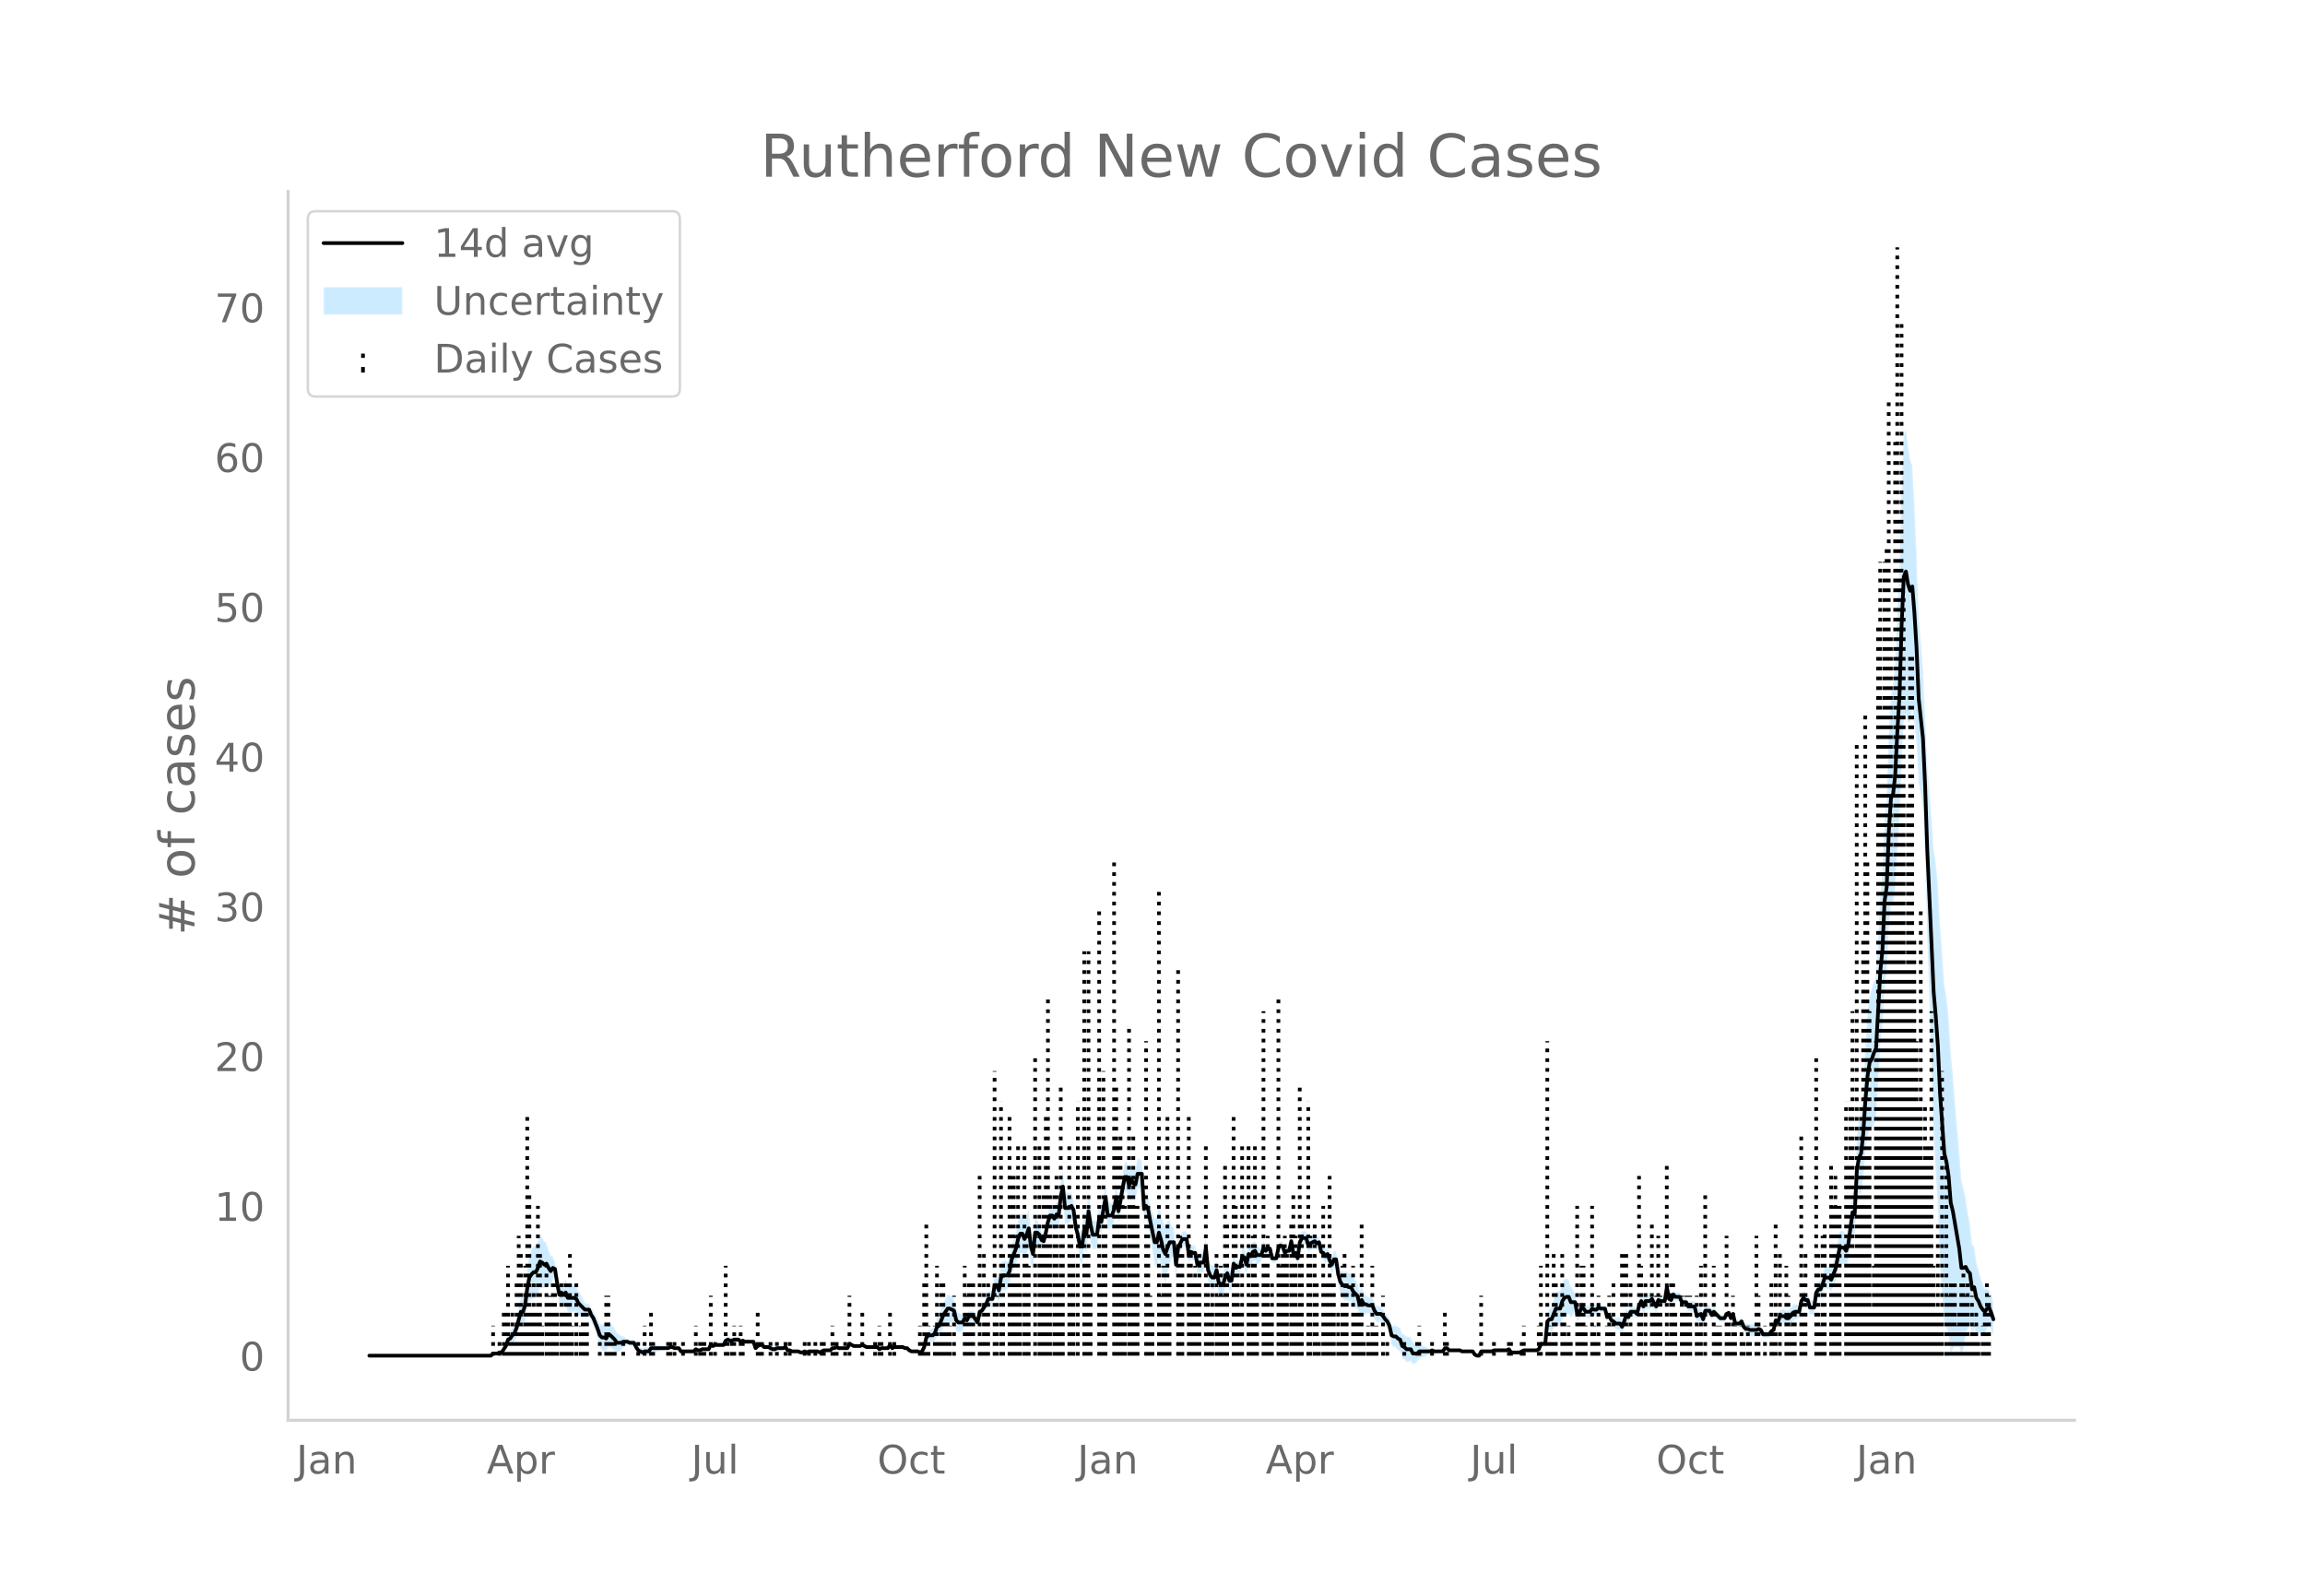 <svg height="864" viewBox="0 0 936 648" width="1248" xmlns="http://www.w3.org/2000/svg" xmlns:xlink="http://www.w3.org/1999/xlink"><defs><style>*{stroke-linecap:butt;stroke-linejoin:round}</style></defs><g id="figure_1"><path d="M0 648h936V0H0z" style="fill:#fff" id="patch_1"/><g id="axes_1"><path d="M117 576.72h725.4V77.76H117z" style="fill:none" id="patch_2"/><g id="PolyCollection_1"><defs><path d="M150.84-97.514H199.366l.866-.637.867.084.867.054.866-.334.867.065.866-1.05.867-.918.866-1.89.867.048.866-.81.867-.448.867-1.634.866-2.666.867-2.135.866.573.867-2.006.866-5.729.867-3.05.867-.497.866-.397.867.105.866-1.623.867-2.628.866.039.867.03.866-1.44.867.663.867.235.866-2.874.867-1.491.866 5.24.867 5.927.866-.17.867 1.517.867-.474.866 2.623.867.08.866-.08.867-.179.866.03.867 1.463.866.605.867.156.867-.256.866-.36.867.121.866 2.373.867 1.6.866 2.486.867 2.781.867 3.314.866 1.355.867.185.866.453.867-1.911.866.218.867.642.866.631.867.96.867-.645.866-.59.867-1.148.866-.597.867-.389.866.402.867.01.867-.01.866 1.904.867 1.385.866.502.867.553.866-.383.867.09.866.05.867-1.35.867-.103.866-.134.867-.174.866-.157.867-.205.866-.294.867-.036.867.009.866-.435.867-.09.866.348.867-.124.866-.241.867 1.544.867.125.866.085.867.06.866.044.867.027.866.015.867-.886.866.414.867-.075.867-.525.866-.04.867-.046.866-.053.867-1.439.866.534.867-.32.867.065.866.025.867-.013.866-.05.867-1.526.866-.284.867.445h.866l.867-.445.867-.077.866-.157.867.835.866-.514.867.37.866-.082.867-.103.867-.137.866-.205.867 3.11.866-.762.867-.39.866.029.867.925.866.01.867-.036.867.485.866.448.867.01.866-.5.867-.108.866-.164.867-.27.867-.44.866 1.36.867-.03.866.412.867.05.866.02.867-.006.866.492.867.055.867-.426.866.435.867-.48.866-.064.867-.087.866-.276.867-.035.867.406.866-.435.867-.386.866.036.867.03h.866l.867-.749.866.093.867-.34.867.466.866.016.867.003.866-.012.867-.026.866-1.619.867.459.867.424.866-.033.867-.06.866-.09.867-.417.866.413.867.435.867-.026.866-.03.867-.033.866-.039.867-.044.866.9.867-.446.866.014.867.005.867-.005.866-1.253.867 1.24.866-.464h3.467l.866.439h.867l.866.934.867.58.866.104.867.08.866.061.867.414.867-.411.866-1.738.867-3.226.866-.294.867.4.866.3.867-.552.867-2.06.866-.056.867-1.727.866-1.676.867-.916.866-1.04.867-.095.866.039.867-.053.867 3.568.866.55.867-.387.866-.48.867-2.25.866.663.867-1.964.867-.054.866-.002.867 1.27.866 1.176.867-4.503.866-.491.867-1.116.866-.865.867-1.626.867.309.866.137.867-4.711.866.497.867 2.33.866-4.613.867-.448.867.011.866-.49.867-1.773.866-4.462.867-1.8.866-1.766.867-3.143.866-1.605.867.06.867 2.236.866-1.771.867-3 .866 6.856.867 2.464.866-9.212.867-.89.867-.233.866 1.532.867-.015.866-3.672.867-3.881.866-1.895.867.533.866 1.527.867-1.376.867.697.866-7.08.867-3.444.866 8.694.867-.08.866-.246.867-1.488.867.69.866 6.654.867 3.659.866 6.087.867.951.866-6.808.867 2.415.867-9.521.866 5.222.867 2.864.866-.182.867-.303.866-7.291.867 1.12.866-5.154.867-3.625.867 7.437.866-.453.867-.677.866-2.538.867-4.545.866 5.648.867-4.137.867-4.94.866-3.827.867-.01.866 3.543.867-2.662.866 1.804.867.572.866-4.387.867-.306.867-.615.866 14.336.867-1.01.866 1.68.867 5.828.866 5.386.867 5.802.867.897.866-3.56.867 3.246.866 4.309.867 1.976.866-3.498.867-3.788.866-2.604.867-.631.867 8.742.866-8.208.867-2.534.866-2.014.867.055.866.051.867 6.381.867-1.33.866.49.867-.028.866 5.324.867-.64.866.124.867.027.866-6.308.867 9.587.867 2.638.866 1.025.867-.124.866-3.707.867 5.617.866.585.867.474.867-3.41.866-1.808.867 2.984.866-.131.867-6.99.866.36.867-.32.866.174.867-3.328.867.403.866 3.125.867-4.115.866.778.867-1.91.866-.391.867 1.673.867-.575.866-.933.867-2.834.866 1.099.867-1.07.866-.38.867 3.94.866.027.867-.371.867-4.219.866-.724.867.54.866 2.605.867-.9.866-.04.867-3.657.867 5.218.866-.422.867 2.291.866-6.304.867-1.494.866.09.867-.046.867 3.044.866-.846 1.733-.807v-.068l.867.8.866-.516.867 4.008.866.391.867 1.446.867-1.095.866 3.088.867 2.18.866-2.184.867-.134.866 6.846.867 3.906.867 1.898.866.732.867.084.866.218.867-.021.866 1.718.867.846.866.572.867 3.612.867-1.86.866 1.191.867-1.075.866.13.867-.088.866-.074.867 2.233.867 1.344.866-.105.867-.32.866.7.867 1.221.866.823.867 2.149.866 4.567.867.97.867.276.866 1.072.867.47.866 2.704.867.562.866 1 .867-.09.867-.325.866 1.432.867-.4.866-.566.867-1.512.866-.216.867-.265.866-.402.867-.419.867-.584.866-.607.867.281.866-.05.867-.064.866-.084.867-.055.867-1.206.866.029.867.867.866-.003.867-.006.866-.007.867-.01.866-.014.867.448h4.333l.866 1.414.867.547.867.124.866-1.755.867-.02.866-.022.867-.023.866-.026h.867l.866-.409.867.024.867.022.866.02.867.017.866-.054.867-.17.866-.73.867 1.357.867.043.866.036.867.03.866.027.867-.434.866-.435h5.2l.866-.434.867-1.753.866.217.867.128.867-7.138.866.244.867.71.866-1.41.867-1.416.866.456.867.213.867-2.755.866-1.186.867-.606.866-.476.867 1.493.866-1.054.867-1.755.866 4.469.867-.696.867-2.6.866.26.867 1.393.866.083.867.077.866-1.34.867.27.867-.304.866-1.314.867.251.866-.242.867-.349.866 3.708.867-.287.866 2.093.867.737.867 1.231.866.262.867.19.866 1.49.867-2.221.866-2.724.867.619.867-2.307.866-.146.867-.162.866.928.867-3.042.866-1.189.867 2.284.866-1.989.867.042.867-.094.866-1.259.867 1.353.866 1.13.867-2.867.866.333.867-.163.867-.242.866-5.356.867 4.721.866.435.867-2.207.866.888.867.009h.866l.867 2.208.867-.027.866-.172.867 1.94.866.157.867.133.866.114.867 3.965.867-.1.866-.24.867 2.346.866-3.652.867-.256.866-.36.867 1.657.867-1.51.866.606.867.815.866.83.867-.124.866-.233.867-1.743.866-.42.867 2.232.867-1.844.866 4.182.867.138.866.038.867-.831.866 2.29.867 1.082.867.172.866.628.867.128.866.075.867-.153.866-.806.867.293.866 1.274.867.063.867-.007.866-.078.867-1.731.866-.545.867-3.342.866 1.102.867-2.03.867.392.866.282.867.993.866.096.867-.765.866-1.297.867-.52.866-.237.867-.435.867-4.21.866-1.176.867 1.11.866.011.867 2.986.866-.08.867-.105.867-5.809.866-1.06.867.119.866-1.818.867-2.072.866.247.867.007.866 1.008.867-1.862.867-1.816.866-3.653.867-3.698.866.128.867-.357.866 1.23.867-2.532.867-5.935.866-5.214.867 1.636.866-14.73.867-2.67.866-.208.867-5.998.866-10.643.867-6.812.867-2.865.866.292.867-1.919.866-2.236.867-15.508.866-14.42.867-7.473.867-18.228.866-3.357.867-18.783.866-10.301.867-.182.866-6.158.867-15.173.866-11.761.867-24.938.867-16.276.866-2.052.867 3.48.866-.132.867-5.763.866 6.458.867 8.084.867 15.94.866 4.78.867 5.643.866 19.707.867 32.215.866 26.271.867 28.154.867 26.228.866 14.518.867 15.572.866 21.923.867 12.698.866 11.698.867 1.52.866 3.473.867 7.449.867-2.13.866-.835.867.185.866-.162.867 3.852.866-3.476.867-4.732.867-2.758.866-2.302.867 4.348.866-2.495.867 2.509.866-.712.867 1.14.866.074.867-.262.867-2.438.866-1.427.867 2.038.866 2.429V-119.2l-.866-2.784-.867-2.306-.866-.559-.867.17-.867-2-.866-2.533-.867-3.204-.866-3.318-.867-6.18-.866-.757-.867-8.685-.866-4.039-.867-6.234-.867-3.863-.866-3.475-.867-11.787-.866-9.719-.867-10.24-.866-11.261-.867-9.081-.867-14.272-.866-7.822-.867-5.43-.866-12.629-.867-11.629-.866-16.305-.867-8.754-.866-5.465-.867-12.868-.867-11.812-.866-10.219-.867-19.914-.866-18.521-.867-10.865-.866-10.859-.867-24.894-.867-20.586-.866-15.262-.867-2.288-.866-5.346-.867-6.945-.866 2.292-.867 22.82-.867 32.405-.866 16.91-.867 20.448-.866 9.48-.867 3.294-.866 16.632-.867 26.395-.866 7.938-.867 21.737-.867 9.904-.866 16.857-.867 15.769-.866 1.24-.867 3.293-.866 2.899-.867 8.43-.867 13.17-.866 16.29-.867 9.641-.866 3.268-.867 7.755-.866 20.892-.867-.102-.866 7.818-.867 7.097-.867 2.68-.866-1.375-.867-.357-.866.128-.867 4.99-.866 5.035-.867 2.528-.867 2.483-.866-.73-.867.007-.866.247-.867 3.14-.866 2.527-.867.12-.866 1.545-.867 6.354-.867-.105-.866-.08-.867-3.096-.866.011-.867-.627-.866 1.43-.867 4.48-.867-.436-.866-.238-.867.35-.866 1.31-.867.971-.866.097-.867-.745-.866.282-.867.392-.867 3.183-.866-.635-.867 4.477-.866.324-.867.875-.866-.078-.867-.007-.867.063-.866-2.201-.867-.576-.866.063-.867-.153-.866.074-.867.129-.866-.242-.867.173-.867-.655-.866-2.055-.867.906-.866.039-.867.138-.866-3.637-.867 1.63-.867-2.112-.866.45-.867 1.732-.866-.234-.867-.123-.866-.908-.867-.923-.866-1.13-.867 1.095-.867-1.817-.866-.362-.867-.255-.866 3.298-.867-1.997-.866.628-.867.77-.867-3.855-.866.114-.867.133-.866.157-.867-1.536-.866-.171-.867-.028-.867-2.135h-.866l-.867.009-.866-.85-.867 2.137-.866-.434-.867-4.836-.866 5.938-.867-.242-.867-.162-.866-.536-.867 2.346-.866-1.477-.867-2.122-.866.478-.867-.094-.867.042-.866 2.356-.867-2.06-.866 2.286-.867 3.908-.866-.809-.867-.162-.866-.147-.867 2.038-.867-1.12-.866 2.49-.867 2.123-.866-1.117-.867.19-.866.263-.867-.507-.867-.132-.866-1.382-.867.582-.866-3.243-.867-.349-.866-.242-.867-.618-.866.424-.867-.304-.867-.6-.866 1.268-.867.077-.866.083-.867-1.213-.866-.61-.867 1.744-.867.174-.866-5.089-.867-1.754-.866-1.055-.867-2.85-.866-.476-.867.262-.866 1.421-.867 3.326-.867.213-.866.456-.867 2.928-.866 2.934-.867.71-.866 1.983-.867 11.106-.867.128-.866.218-.867 2.59-.866.435h-5.2l-.866.434-.867.434-.866.027-.867.03-.866.037-.867.042-.867-1.25-.866.14-.867-.17-.866-.054-.867.018-.866.02-.867.021-.867.024-.866.46h-.867l-.866-.026-.867-.024-.866-.021-.867-.02-.866 1.72-.867.124-.867-.322-.866-1.192h-4.333l-.867-.421-.866-.013-.867-.01-.866-.008-.867-.006-.866-.003-.867-.87-.866.028-.867 1.401-.867-.055-.866-.084-.867-.064-.866-.05-.867-.587-.866.261-.867-.584-.867-.42-.866-.401-.867-.265-.866-.216-.867.226-.866-.566-.867-.4-.866-2.043-.867-.326-.867-.09-.866-.738-.867-.306-.866-2.509-.867-.4-.866-.664-.867.275-.867.101-.866-3.252-.867-1.326-.866-.915-.867-1.384-.866-1.039-.867-.32-.866-.104-.867-1.263-.867-2.111-.866-.074-.867-.088-.866-.739-.867-1.075-.866-2.284-.867 1.615-.867-3.338-.866-1.166-.867-.892-.866-1.757-.867-.02-.866-.652-.867.085-.866-.137-.867-.71-.867-2.175-.866-5.317-.867-.134-.866 2.16-.867-1.296-.866-2.124-.867.642-.867-1.16-.866-.478-.867-3.811-.866.352-.867-.938v-.067l-1.733.931-.866.892-.867-3.038-.867-.047-.866.09-.867 1.982-.866 6.728-.867-2.053-.866.446-.867-5.207-.867 4.162-.866-.04-.867.838-.866-2.608-.867-.329-.866 1.014-.867 4.47-.867-.372-.866.028-.867-3.881-.866-.379-.867.667-.866-1.507-.867 3.248-.866-.933-.867-.575-.867-1.803-.866.477-.867 1.566-.866-.96-.867 4.574-.866-2.957-.867.403-.867 4.491-.866.174-.867.55-.866-3.116-.867 6.911-.866-.13-.867-3.098-.866 1.667-.867 2.671-.867-.394-.866-.284-.867-4.81-.866 2.376-.867-.125-.866-.712-.867-1.706-.867-8.658-.866 5.855-.867.028-.866.123-.867 1.098-.866-4.233-.867-.028-.866-.378-.867 1.275-.867-6.651-.866.051-.867.055-.866 1.461-.867.942-.866 5.693-.867-9.503-.867-.632-.866-2.604-.867.557-.866 1.714-.867-1.498-.866-3.511-.867-2.836-.866 4.26-.867.896-.867-2.885-.866-2.434-.867-3.729-.866-1.795-.867 1.597-.866-14.336-.867-.615-.867-.306-.866 4.302-.867-.297-.866-1.671-.867 2.551-.866-3.408-.867-.01-.866 4.861-.867 5.486-.867 4.551-.866-5.647-.867 5.012-.866 2.675-.867-.676-.866-.453-.867-7.334-.867 5.933-.866 5.27-.867-2.354-.866 6.61-.867-.303-.866-.182-.867-4.955-.866-6.073-.867 9.593-.867-1.929-.866 7.093-.867.952-.866-3.47-.867-2.424-.866-7.247-.867-2.785-.867.25-.866-.247-.867-.08-.866-8.682-.867 4.376-.866 8.559-.867-.173-.867 2.1-.866-1.08-.867.533-.866 3.319-.867 4.807-.866 3.278-.867-.883-.866-2.812-.867-1.97-.867-.891-.866 8.163-.867-3.617-.866-7.914-.867 2.213-.866 1.705-.867-2.108-.867.06-.866 2.739-.867 4.676-.866 2.578-.867 2.544-.866 5.095-.867 1.702-.866-.49-.867.01-.867 1.29-.866 5.814-.867-2.015-.866.497-.867 6.584-.866.137-.867.31-.867 2.717-.866 1.742-.867 1.49-.866.378-.867 4.185-.866-1.431-.867-1.336-.866-.002-.867-.054-.867 1.51-.866-1.074-.867 1.227-.866-.48-.867-.388-.866-1.187-.867-4.252-.867-.921-.866-.83-.867-.095-.866 1.566-.867 1.69-.866 2.668-.867 2.618-.866.812-.867 3.153-.867 1.186-.866.3-.867.4-.866 1.443-.867 4.593-.866 1.738-.867.458-.867-.456-.866.062-.867.08-.866.104-.867-.29-.866-.803h-.867l-.866-.43h-3.467l-.866.406-.867-1.367-.866 1.353-.867-.005-.867.005-.866.014-.867.424-.866-.839-.867-.044-.866-.038-.867-.033-.866-.03-.867-.026-.867-.435-.866-.455-.867.453-.866-.092-.867-.059-.866-.033-.867-.445-.867-.41-.866 1.857-.867-.027-.866-.011-.867.002-.866.016-.867-.402-.867.528-.866.093-.867.99h-.866l-.867.029-.866.037-.867.482-.866.434-.867-.463-.867-.035-.866-.276-.867-.088-.866-.063-.867.389-.866-.434-.867.442-.867.056-.866-.377-.867-.007-.866.02-.867.05-.866-.456-.867-.03-.866-1.246-.867.43-.867-.271-.866-.165-.867-.107-.866.368-.867.01-.866-.42-.867-.384-.867-.036-.866.01-.867-.813-.866.028-.867.48-.866.975-.867-2.103-.866-.205-.867-.136-.867-.104-.866-.08-.867-.5-.866.354-.867-.902-.866-.157-.867-.077-.867.424h-.866l-.867-.424-.866.585-.867 1.95-.866-.051-.867-.013-.866.025-.867.065-.867.55-.866-.336-.867 2.036-.866-.053-.867-.046-.866-.04-.867.344-.867-.075-.866-.454-.867.851-.866.015-.867.027-.866.043-.867.061-.866.085-.867.125-.867-1.063-.866-.24-.867-.125-.866-.52-.867-.09-.866.434-.867.009-.867-.036-.866-.294-.867-.205-.866-.158-.867-.173-.866-.134-.867-.104-.867 1.256-.866.05-.867.09-.866.486-.867-.315-.866-.367-.867-1.221-.866-1.572-.867-.01-.867.01-.866-.467-.867-.388-.866-.597-.867-.28-.866-.59-.867-.645-.867-1.647-.866-1.106-.867-1.095-.866-.65-.867 1.564-.866-.417-.867.186-.866-.383-.867-1.9-.867-1.562-.866-1.859-.867-1.005-.866-1.972-.867.122-.866-.361-.867-1.994-.867-1.58-.866-1.134-.867-2.013-.866-.838-.867-.178-.866-.08-.867.079-.866-1.721-.867 1.264-.867-.221-.866 1.568-.867-3.63-.866-6.054-.867-2.361-.866-.267-.867-2.372-.867-2.811-.866-.572-.867-1.707-.866-.83-.867 2.585-.866 1.851-.867.105-.866 1.342-.867 2.108-.867 5.639-.866 8.172-.867 3.207-.866.572-.867 3.948-.866 4.284-.867 2.71-.867 1.29-.866 1.796-.867.917-.866 3.323-.867 1.688-.866 1.557-.867.065-.866.534-.867.055-.867.083-.866 1.101H150.839z" id="me3b3f1db59" style="stroke:#fff;stroke-opacity:.2"/></defs><g clip-path="url(#pcb7d310e6c)"><use style="fill:#089fff;fill-opacity:.2;stroke:#fff;stroke-opacity:.2" xlink:href="#me3b3f1db59" y="648"/></g></g><g id="LineCollection_1"><path clip-path="url(#pcb7d310e6c)" d="M200.233 550.486v-12.163M202.833 550.486v-6.082M204.566 550.486v-18.245M205.433 550.486v-18.245M206.3 550.486v-36.49M207.166 550.486v-6.082M208.032 550.486v-18.245M208.899 550.486v-12.163M209.766 550.486v-30.408M210.632 550.486v-48.654M211.499 550.486v-42.572M212.365 550.486v-12.163M213.232 550.486v-36.49M214.098 550.486V453.18M214.965 550.486v-66.899M215.832 550.486v-18.245M216.698 550.486v-30.408M217.565 550.486v-18.245M218.431 550.486V489.67M219.298 550.486v-42.572M220.164 550.486v-12.163M221.897 550.486v-36.49M222.764 550.486V526.16M223.63 550.486V526.16M224.497 550.486v-30.408M225.364 550.486v-30.408M226.23 550.486v-18.245M227.963 550.486v-30.408M228.83 550.486v-18.245M229.697 550.486v-30.408M230.563 550.486v-30.408M231.43 550.486v-42.572M232.296 550.486v-12.163M234.03 550.486v-30.408M235.762 550.486v-12.163M236.629 550.486v-18.245M237.496 550.486v-18.245M238.362 550.486v-18.245M243.562 550.486v-6.082M246.161 550.486V526.16M247.028 550.486V526.16M247.894 550.486v-6.082M248.76 550.486v-6.082M249.627 550.486v-6.082M253.094 550.486v-6.082M259.16 550.486v-6.082M261.76 550.486v-12.163M264.36 550.486v-18.245M265.226 550.486v-6.082M271.292 550.486v-6.082M272.158 550.486v-6.082M273.891 550.486v-6.082M277.358 550.486v-6.082M282.557 550.486v-12.163M284.29 550.486v-6.082M285.157 550.486v-6.082M286.023 550.486v-6.082M288.623 550.486V526.16M290.356 550.486v-6.082M294.689 550.486v-36.49M295.555 550.486v-6.082M297.288 550.486v-6.082M298.155 550.486v-12.163M300.755 550.486v-12.163M301.621 550.486v-6.082M307.687 550.486v-18.245M308.554 550.486v-6.082M309.42 550.486v-6.082M312.887 550.486v-6.082M315.486 550.486v-6.082M318.953 550.486v-6.082M320.686 550.486v-6.082M326.752 550.486v-6.082M328.485 550.486v-6.082M331.084 550.486v-6.082M333.684 550.486v-6.082M334.55 550.486v-6.082M338.017 550.486v-12.163M338.883 550.486v-6.082M339.75 550.486v-6.082M343.216 550.486v-6.082M344.95 550.486V526.16M350.149 550.486v-18.245M355.348 550.486v-6.082M357.081 550.486v-12.163M357.948 550.486v-6.082M361.414 550.486v-18.245M363.147 550.486v-6.082M373.546 550.486v-12.163M374.413 550.486v-6.082M375.28 550.486v-30.408M376.146 550.486v-54.735M377.012 550.486v-12.163M379.612 550.486v-12.163M380.479 550.486v-36.49M381.345 550.486v-6.082M382.212 550.486v-30.408M383.078 550.486v-30.408M383.945 550.486v-18.245M384.811 550.486v-18.245M385.678 550.486v-12.163M387.411 550.486V526.16M391.744 550.486v-36.49M392.61 550.486V526.16M393.477 550.486v-30.408M394.344 550.486v-30.408M395.21 550.486v-30.408M397.81 550.486v-72.98M398.676 550.486v-6.082M399.543 550.486v-42.572M400.41 550.486v-18.245M401.276 550.486v-30.408M403.876 550.486V434.934M404.742 550.486V526.16M406.475 550.486V447.097M407.342 550.486v-42.572M409.942 550.486V453.18M410.808 550.486v-72.98M411.675 550.486v-72.98M412.541 550.486v-48.654M413.408 550.486v-85.144M414.274 550.486v-30.408M416.008 550.486v-85.144M416.874 550.486v-48.654M417.74 550.486v-36.49M420.34 550.486V428.852M422.074 550.486v-85.144M422.94 550.486v-42.572M423.807 550.486v-66.899M424.673 550.486V453.18M425.54 550.486v-145.96M426.406 550.486v-66.899M428.14 550.486v-66.899M429.006 550.486v-72.98M429.873 550.486v-30.408M430.74 550.486v-109.47M431.606 550.486v-54.735M434.205 550.486v-85.144M435.072 550.486v-54.735M435.939 550.486v-42.572M437.672 550.486V447.097M440.271 550.486V386.28M441.138 550.486v-42.572M442.005 550.486V386.28M442.871 550.486v-30.408M446.337 550.486V368.035M447.204 550.486v-30.408M448.07 550.486V434.934M448.937 550.486v-66.899M452.403 550.486V349.79M453.27 550.486v-109.47M454.136 550.486v-85.144M455.003 550.486v-91.225M455.87 550.486v-72.98M456.736 550.486V489.67M458.47 550.486V416.69M459.336 550.486v-66.899M460.202 550.486v-91.225M461.069 550.486V489.67M461.935 550.486V489.67M465.402 550.486V422.77M466.268 550.486V489.67M467.135 550.486V526.16M468.001 550.486v-18.245M470.601 550.486V361.953M471.468 550.486V526.16M472.334 550.486v-36.49M473.2 550.486v-36.49M474.067 550.486V453.18M474.934 550.486v-30.408M478.4 550.486V392.362M479.267 550.486v-48.654M480.133 550.486v-42.572M482.733 550.486V453.18M483.6 550.486v-42.572M484.466 550.486v-30.408M485.333 550.486v-36.49M486.2 550.486v-30.408M487.066 550.486v-42.572M489.665 550.486v-85.144M490.532 550.486v-30.408M491.399 550.486v-18.245M492.265 550.486v-30.408M493.998 550.486v-42.572M494.865 550.486V526.16M495.731 550.486v-36.49M496.598 550.486V526.16M497.465 550.486v-79.062M498.331 550.486v-54.735M500.93 550.486V453.18M501.797 550.486V489.67M502.664 550.486v-36.49M503.53 550.486v-18.245M504.397 550.486v-85.144M506.997 550.486v-85.144M507.863 550.486V526.16M508.73 550.486v-48.654M509.596 550.486v-85.144M510.463 550.486v-30.408M513.063 550.486v-139.88M513.93 550.486v-42.572M514.796 550.486v-48.654M515.662 550.486v-18.245M516.529 550.486v-30.408M519.129 550.486v-145.96M519.995 550.486v-36.49M520.862 550.486v-42.572M521.728 550.486v-48.654M522.595 550.486v-42.572M524.328 550.486v-54.735M525.195 550.486v-66.899M526.061 550.486v-48.654M526.928 550.486v-18.245M527.794 550.486v-109.47M528.66 550.486v-54.735M531.26 550.486V447.097M532.127 550.486v-48.654M533.86 550.486v-54.735M533.86 550.486v-48.654M534.727 550.486v-30.408M535.593 550.486v-6.082M537.326 550.486V489.67M538.193 550.486v-30.408M539.06 550.486v-30.408M539.926 550.486v-72.98M540.793 550.486v-30.408M541.66 550.486v-30.408M543.392 550.486v-18.245M544.259 550.486v-6.082M545.126 550.486v-36.49M545.992 550.486v-42.572M546.859 550.486v-30.408M549.458 550.486v-36.49M550.325 550.486v-18.245M551.191 550.486v-18.245M552.058 550.486V526.16M552.925 550.486v-54.735M553.791 550.486v-6.082M555.524 550.486v-12.163M556.39 550.486v-6.082M557.257 550.486v-36.49M558.124 550.486v-12.163M558.99 550.486v-12.163M561.59 550.486V526.16M563.323 550.486v-6.082M570.256 550.486v-6.082M575.455 550.486v-6.082M576.322 550.486v-12.163M581.521 550.486v-6.082M586.72 550.486v-18.245M587.587 550.486v-6.082M601.452 550.486V526.16M606.651 550.486v-6.082M612.717 550.486v-6.082M613.584 550.486v-6.082M617.917 550.486v-6.082M618.783 550.486v-12.163M624.85 550.486v-12.163M625.716 550.486v-36.49M628.316 550.486V422.77M629.182 550.486v-12.163M630.049 550.486v-6.082M630.915 550.486v-42.572M631.782 550.486v-30.408M634.382 550.486v-42.572M635.248 550.486v-18.245M636.115 550.486v-6.082M636.981 550.486v-12.163M637.848 550.486v-6.082M640.447 550.486V489.67M641.314 550.486v-18.245M642.18 550.486v-36.49M643.047 550.486v-36.49M643.914 550.486v-12.163M646.513 550.486V489.67M647.38 550.486v-12.163M648.247 550.486v-6.082M649.113 550.486V526.16M652.58 550.486v-12.163M653.446 550.486V526.16M654.312 550.486v-12.163M655.179 550.486v-30.408M658.645 550.486v-42.572M659.512 550.486v-42.572M660.378 550.486v-42.572M661.245 550.486v-12.163M662.112 550.486v-30.408M665.578 550.486v-72.98M666.444 550.486v-36.49M668.177 550.486v-30.408M670.777 550.486v-54.735M671.644 550.486v-18.245M672.51 550.486V526.16M673.377 550.486v-48.654M674.243 550.486V526.16M676.843 550.486v-79.062M677.71 550.486v-6.082M678.576 550.486v-30.408M679.443 550.486v-30.408M680.31 550.486v-18.245M682.91 550.486V526.16M683.776 550.486v-18.245M684.642 550.486V526.16M685.509 550.486V526.16M686.375 550.486V526.16M688.975 550.486V526.16M689.842 550.486v-12.163M690.708 550.486v-36.49M692.441 550.486v-66.899M695.908 550.486v-36.49M696.774 550.486v-12.163M697.64 550.486v-12.163M698.507 550.486v-12.163M701.107 550.486v-48.654M701.973 550.486v-18.245M702.84 550.486v-6.082M703.707 550.486V526.16M704.573 550.486v-12.163M707.173 550.486v-12.163M708.04 550.486v-6.082M709.773 550.486v-12.163M710.64 550.486v-6.082M713.239 550.486v-48.654M714.105 550.486V526.16M716.705 550.486v-12.163M719.305 550.486v-30.408M720.171 550.486v-12.163M721.038 550.486v-54.735M722.771 550.486v-42.572M725.37 550.486v-36.49M726.237 550.486V526.16M727.104 550.486v-12.163M727.97 550.486v-18.245M728.837 550.486v-18.245M731.437 550.486v-91.225M732.303 550.486v-30.408M733.17 550.486v-42.572M737.503 550.486V428.852M738.37 550.486v-42.572M739.236 550.486v-12.163M740.102 550.486v-48.654M740.969 550.486v-54.735M743.568 550.486v-79.062M744.435 550.486V489.67M745.302 550.486v-72.98M746.168 550.486V489.67M747.035 550.486V489.67M749.634 550.486V447.097M750.501 550.486v-79.062M751.368 550.486V447.097M752.234 550.486v-139.88M753.1 550.486v-42.572M753.967 550.486v-249.35M754.834 550.486v-72.98M755.7 550.486V447.097M756.567 550.486V380.198M757.433 550.486V288.973M758.3 550.486V349.79M759.167 550.486v-139.88M760.033 550.486v-18.245M760.9 550.486v-36.49M761.766 550.486V422.77M762.633 550.486V252.483M763.5 550.486v-322.33M764.366 550.486V288.973M765.233 550.486v-322.33M766.1 550.486V222.074M766.966 550.486V161.257M767.832 550.486V258.564M768.699 550.486V355.872M769.565 550.486V179.502M770.432 550.486V100.44M771.298 550.486V209.911M772.165 550.486V130.85M773.032 550.486V240.32M773.898 550.486V392.362M774.765 550.486V325.463M775.631 550.486v-285.84M776.498 550.486v-285.84M777.364 550.486V380.198M778.231 550.486V422.77M779.098 550.486V447.097M779.964 550.486V368.035M780.83 550.486v-79.062M781.697 550.486V447.097M782.564 550.486v-85.144M783.43 550.486v-85.144M784.297 550.486v-139.88M785.164 550.486v-36.49M786.03 550.486v-18.245M786.897 550.486v-54.735M787.763 550.486v-18.245M788.63 550.486V434.934M790.363 550.486v-79.062M791.23 550.486V526.16M792.096 550.486v-30.408M792.963 550.486v-30.408M793.83 550.486v-30.408M794.696 550.486v-12.163M795.562 550.486v-18.245M796.429 550.486v-30.408M797.295 550.486v-36.49M798.162 550.486V526.16M799.029 550.486v-30.408M799.895 550.486v-6.082M800.762 550.486V526.16M801.628 550.486v-12.163M802.495 550.486v-18.245M803.361 550.486v-6.082M805.094 550.486v-12.163M805.961 550.486v-18.245M806.828 550.486v-30.408M807.694 550.486V526.16M809.427 550.486" style="fill:none;stroke:#000;stroke-dasharray:1.5,2.475;stroke-dashoffset:0;stroke-width:1.5"/></g><path clip-path="url(#pcb7d310e6c)" d="M149.973 550.486h49.394l.866-.869h1.734l.866-.434h.867l1.733-2.607.866-2.606.867-.434.866-1.304.867-.868.867-2.173 1.733-6.516h.866l.867-2.606.866-6.95.867-4.345.867-1.303.866-.869h.867l.866-1.737.867-2.607.866.435.867.868.866-.434.867 1.738.867 1.303.866-1.303.867.434.866 5.647.867 4.779.866-.869.867.869.867-.869.866 2.172h2.6l.866.434.867 1.738 2.6 2.607h1.733l.866 2.172.867 1.303 1.733 4.344.867 2.606.866.87h.867l.866.434.867-1.738.866.434 1.733 1.738.867 1.303h1.733l.867-.434h1.733l.866.434h1.734l.866 1.738.867 1.303 1.733.869.866-.435h1.733l.867-1.303h6.933l.866-.434h.867l.866.434h1.733l.867 1.303h5.2l.866-.868.866.434h.867l.867-.434h2.6l.866-1.738.866.434.867-.434h3.466l.867-1.738.866-.434.867.434h.866l.867-.434h1.733l.867.869.866-.435.867.435h3.466l.867 2.606.866-.869.867-.434h.866l.867.869h1.733l1.733.869h.867l.866-.435h2.6l.867-.434.866 1.303h.867l.866.434h2.6l.866.435h.867l.867-.435.866.435.867-.435h3.466l.867.435 1.733-.869h2.6l.866-.869h.866l.867-.434.867.434h3.466l.866-1.737 1.734.868h2.6l.866-.434 1.733.869h4.333l.866.869.867-.435h2.6l.866-1.303.867 1.303.866-.434h3.467l.866.434h.867l.866.87.867.433h2.6l.866.435.867-.435.866-1.737.867-3.91.866-.869h1.733l.867-.868.867-2.607.866-.434 1.733-4.344 1.733-2.607h.867l1.733.869.867 3.91.866.868h1.733l.867-1.737.866.869.867-1.738h1.733l1.733 2.606.867-4.344.866-.434 1.733-2.606.867-2.173h1.733l.867-5.647h.866l.867 2.172.866-5.213.867-.868h1.733l.867-1.738.866-4.779 1.733-4.344.867-3.91.866-2.171h.867l.867 2.172.866-1.738.867-2.606.866 7.385.867 3.04.866-8.688h.867l.867.87.866 2.171.867.434.866-3.475.867-4.344.866-2.606h.867l.866 1.303.867-1.738.867.435.866-7.82.867-3.91.866 8.689h1.733l.867-.869.867 1.738.866 6.95.867 3.041.866 4.779h.867l.866-6.951.867 2.172.867-9.557.866 5.647.867 3.91h1.733l.866-6.95.867 1.737 1.733-9.991.867 7.385h1.733l.866-2.607.867-4.778.866 5.647.867-4.344.867-5.213.866-4.344h.867l.866 3.475.867-2.606.866 1.737.867.435.866-4.344h1.734l.866 14.335.867-1.303.866 1.738.867 4.778 1.733 8.254h.867l.866-3.91.867 3.041.866 3.91.867 1.737.866-2.606.867-2.172h1.733l.867 9.122.866-6.95 1.733-3.475h1.733l.867 6.516.867-1.303.866.434h.867l.866 4.778.867-.868h1.733l.866-6.082.867 9.122.867 2.173.866.868h.867l.866-3.04.867 5.212 1.733.87.867-3.042.866-1.737.867 3.04h.866l.867-6.95.866 1.738.867-.435h.866l.867-3.91h.867l.866 3.041.867-4.344.866.87.867-1.738.866-.435.867 1.738h1.733l.867-3.041.866 1.303.867-.869h.866l.867 3.91h1.733l.867-4.344.866-.869.867.435.866 2.606.867-.869h.866l.867-3.91.867 5.213.866-.434.867 2.172.866-6.516.867-1.738h1.733l.867 3.041.866-.869 1.733-.869h0l.867.87.866-.435.867 3.91.866.434.867 1.303.867-.869.866 2.607.867 1.737.866-2.172h.867l.866 6.082.867 3.041.867 1.303.866.435h.867l.866.434h.867l.866 1.738 1.733 1.737.867 3.476.867-1.738.866 1.738h.867l.866.434h1.733l.867 2.172.867 1.303h1.733l.866.869.867 1.303.866.87.867 1.737.866 3.91.867.434h.867l.866.869.867.434.866 2.606.867.435.866.869h1.734l.866 1.737h1.733l.867-.869h4.333l.866-.434.867.434h3.466l.867-1.303h.866l.867.87h4.332l.867.433h4.333l.866 1.304.867.434h.867l.866-1.738h4.333l.866-.434h5.2l.866-.434.867 1.303h3.466l1.733-.869h5.2l.866-.434.867-2.172h1.733l.867-9.123.866-.869h.867l1.733-4.344h1.733l.867-3.04.866-1.304.867-.434h.866l.867 2.172h1.733l.866 4.778.867-.434.867-2.172.866.434.867 1.303h1.733l.866-1.303.867.435h.867l.866-.87.867.435h1.733l.866 3.475.867-.434.866 1.738.867.434.867.869h1.733l.866 1.303.867-2.172.866-2.606.867.868.867-2.172h1.733l.866.87.867-3.476.866-1.738.867 2.172.866-2.172h1.734l.866-.869.867 1.738.866 1.303.867-2.606.866.434h1.734l.866-5.647.867 4.778.866.435.867-2.172.866.869h1.733l.867 2.172h1.733l.867 1.737h2.6l.866 3.91 1.733-.869.867 2.172.866-3.475h1.733l.867 1.738.867-1.304 2.6 2.607h1.732l.867-1.738.866-.434.867 2.172.867-1.738.866 3.91h1.733l.867-.869.866 2.172.867.869h.867l.866.434h2.6l.866-.434.867.434.866 1.738h2.6l.867-1.303.866-.435.867-3.91.866.87.867-2.607h1.733l.867.869h.866l.867-.869.866-1.303.867-.435h1.733l.867-4.344.866-1.303.867.869h.866l.867 3.04h1.733l.867-6.08.866-1.304h.867l.866-2.172.867-2.607h1.733l.866.87 1.734-4.345 1.733-8.688h1.733l.866 1.303.867-2.606 1.733-13.033.867.87.866-17.811.867-5.213.866-1.738.867-7.82.866-13.466.867-9.991.867-5.648.866-1.303.867-2.606.866-1.738 1.733-31.277.867-8.688.867-19.983.866-5.647.867-22.59.866-13.466.867-1.738.866-7.82.867-17.81.866-14.335.867-28.671.867-19.549.866-2.172.867 5.213.866 2.607.867-1.738.866 10.86.867 14.336.867 20.417 1.733 16.073.866 19.114.867 26.064 1.733 38.228.867 19.549.866 9.99.867 12.164.866 19.114 1.733 24.327.867 3.475.866 5.648.867 10.86.867 3.475 2.6 15.204.866 7.82h.866l.867-.435.867 1.738.866.869.867 6.516.866-.869.867 4.344.866 1.303.867 2.172.866 1.304.867.868.867-1.303.866-.434.867 2.172.866 2.606h0" style="fill:none;stroke:#000;stroke-linecap:round;stroke-width:1.5" id="line2d_1"/><path d="M117 576.72V77.76" style="fill:none;stroke:#d3d3d3;stroke-linecap:square;stroke-linejoin:miter;stroke-width:1.25" id="patch_3"/><path d="M117 576.72h725.4" style="fill:none;stroke:#d3d3d3;stroke-linecap:square;stroke-linejoin:miter;stroke-width:1.25" id="patch_4"/><g id="matplotlib.axis_1"><g id="xtick_1"><g style="fill:#696969" transform="matrix(.16 0 0 -.16 120.309 598.378)" id="text_1"><defs><path d="M9.813 72.906h9.859V5.078q0-13.187-5-19.14-5-5.954-16.094-5.954h-3.75v8.297h3.078q6.531 0 9.219 3.672Q9.813-4.39 9.813 5.078z" id="DejaVuSans-74"/><path d="M34.281 27.484q-10.89 0-15.093-2.484-4.204-2.484-4.204-8.5 0-4.781 3.157-7.594 3.156-2.797 8.562-2.797 7.485 0 12 5.297 4.516 5.297 4.516 14.078v2zm17.922 3.72V0H43.22v8.297Q40.14 3.328 35.547.953q-4.594-2.375-11.234-2.375-8.391 0-13.36 4.719Q6 8.016 6 15.922q0 9.219 6.172 13.906 6.187 4.688 18.437 4.688h12.61v.89q0 6.203-4.078 9.594-4.078 3.39-11.453 3.39-4.688 0-9.141-1.124-4.438-1.125-8.531-3.375v8.312q4.921 1.906 9.562 2.844 4.64.953 9.031.953 11.875 0 17.735-6.156 5.86-6.14 5.86-18.64z" id="DejaVuSans-97"/><path d="M54.89 33.016V0h-8.984v32.719q0 7.765-3.031 11.61-3.031 3.858-9.078 3.858-7.281 0-11.484-4.64-4.204-4.625-4.204-12.64V0H9.08v54.688h9.03v-8.5q3.235 4.937 7.594 7.374Q30.078 56 35.797 56q9.422 0 14.25-5.828 4.844-5.828 4.844-17.156z" id="DejaVuSans-110"/></defs><use xlink:href="#DejaVuSans-74"/><use x="29.492" xlink:href="#DejaVuSans-97"/><use x="90.771" xlink:href="#DejaVuSans-110"/></g></g><g id="xtick_2"><g style="fill:#696969" transform="matrix(.16 0 0 -.16 197.659 598.378)" id="text_2"><defs><path d="M34.188 63.188 20.797 26.906h26.812zm-5.579 9.718h11.188L67.578 0h-10.25l-6.64 18.703h-32.86L11.188 0H.78z" id="DejaVuSans-65"/><path d="M18.11 8.203v-29H9.077v75.484h9.031v-8.296q2.844 4.875 7.157 7.234Q29.594 56 35.594 56q9.968 0 16.187-7.906 6.235-7.907 6.235-20.797T51.78 6.484q-6.218-7.906-16.187-7.906-6 0-10.328 2.375-4.313 2.375-7.157 7.25zm30.578 19.094q0 9.906-4.079 15.547-4.078 5.64-11.203 5.64-7.14 0-11.218-5.64-4.079-5.64-4.079-15.547 0-9.906 4.078-15.547 4.079-5.64 11.22-5.64 7.124 0 11.202 5.64t4.078 15.547z" id="DejaVuSans-112"/><path d="M41.11 46.297q-1.516.875-3.297 1.281Q36.03 48 33.89 48q-7.625 0-11.703-4.953-4.079-4.953-4.079-14.234V0H9.08v54.688h9.03v-8.5q2.844 4.984 7.375 7.39Q30.031 56 36.531 56q.922 0 2.047-.125 1.125-.11 2.484-.36z" id="DejaVuSans-114"/></defs><use xlink:href="#DejaVuSans-65"/><use x="68.408" xlink:href="#DejaVuSans-112"/><use x="131.885" xlink:href="#DejaVuSans-114"/></g></g><g id="xtick_3"><g style="fill:#696969" transform="matrix(.16 0 0 -.16 280.703 598.378)" id="text_3"><defs><path d="M8.5 21.578v33.11h8.984V21.922q0-7.766 3.016-11.656 3.031-3.875 9.094-3.875 7.265 0 11.484 4.64 4.234 4.64 4.234 12.656v31h8.985V0h-8.984v8.406Q42.047 3.422 37.718 1q-4.313-2.422-10.032-2.422-9.421 0-14.312 5.86Q8.5 10.296 8.5 21.578zM31.11 56z" id="DejaVuSans-117"/><path d="M9.422 75.984h8.984V0H9.422z" id="DejaVuSans-108"/></defs><use xlink:href="#DejaVuSans-74"/><use x="29.492" xlink:href="#DejaVuSans-117"/><use x="92.871" xlink:href="#DejaVuSans-108"/></g></g><g id="xtick_4"><g style="fill:#696969" transform="matrix(.16 0 0 -.16 356.247 598.378)" id="text_4"><defs><path d="M39.406 66.219q-10.75 0-17.078-8.016-6.312-8-6.312-21.828 0-13.766 6.312-21.781 6.328-8 17.078-8 10.735 0 17.016 8 6.281 8.015 6.281 21.781 0 13.828-6.281 21.828-6.281 8.016-17.016 8.016zm0 8q15.328 0 24.5-10.281 9.188-10.282 9.188-27.563 0-17.234-9.188-27.516-9.172-10.28-24.5-10.28-15.375 0-24.593 10.25-9.204 10.265-9.204 27.546t9.204 27.563q9.218 10.28 24.593 10.28z" id="DejaVuSans-79"/><path d="M48.781 52.594v-8.407q-3.812 2.11-7.64 3.157-3.828 1.047-7.735 1.047-8.75 0-13.593-5.547-4.829-5.532-4.829-15.547 0-10.016 4.829-15.563 4.843-5.53 13.593-5.53 3.907 0 7.735 1.046 3.828 1.047 7.64 3.156V2.094Q45.016.344 40.984-.531q-4.015-.89-8.562-.89-12.36 0-19.64 7.765-7.266 7.765-7.266 20.953 0 13.375 7.343 21.031Q20.22 56 33.016 56q4.14 0 8.093-.86 3.953-.843 7.672-2.546z" id="DejaVuSans-99"/><path d="M18.313 70.219V54.688h18.5v-6.985h-18.5V18.016q0-6.688 1.828-8.594 1.828-1.906 7.453-1.906h9.218V0h-9.218q-10.407 0-14.36 3.875-3.953 3.89-3.953 14.14v29.688H2.687v6.984h6.594V70.22z" id="DejaVuSans-116"/></defs><use xlink:href="#DejaVuSans-79"/><use x="78.711" xlink:href="#DejaVuSans-99"/><use x="133.691" xlink:href="#DejaVuSans-116"/></g></g><g id="xtick_5"><g style="fill:#696969" transform="matrix(.16 0 0 -.16 437.471 598.378)" id="text_5"><use xlink:href="#DejaVuSans-74"/><use x="29.492" xlink:href="#DejaVuSans-97"/><use x="90.771" xlink:href="#DejaVuSans-110"/></g></g><g id="xtick_6"><g style="fill:#696969" transform="matrix(.16 0 0 -.16 513.954 598.378)" id="text_6"><use xlink:href="#DejaVuSans-65"/><use x="68.408" xlink:href="#DejaVuSans-112"/><use x="131.885" xlink:href="#DejaVuSans-114"/></g></g><g id="xtick_7"><g style="fill:#696969" transform="matrix(.16 0 0 -.16 596.999 598.378)" id="text_7"><use xlink:href="#DejaVuSans-74"/><use x="29.492" xlink:href="#DejaVuSans-117"/><use x="92.871" xlink:href="#DejaVuSans-108"/></g></g><g id="xtick_8"><g style="fill:#696969" transform="matrix(.16 0 0 -.16 672.543 598.378)" id="text_8"><use xlink:href="#DejaVuSans-79"/><use x="78.711" xlink:href="#DejaVuSans-99"/><use x="133.691" xlink:href="#DejaVuSans-116"/></g></g><g id="xtick_9"><g style="fill:#696969" transform="matrix(.16 0 0 -.16 753.767 598.378)" id="text_9"><use xlink:href="#DejaVuSans-74"/><use x="29.492" xlink:href="#DejaVuSans-97"/><use x="90.771" xlink:href="#DejaVuSans-110"/></g></g></g><g id="matplotlib.axis_2"><g id="ytick_1"><g style="fill:#696969" transform="matrix(.16 0 0 -.16 97.32 556.565)" id="text_10"><defs><path d="M31.781 66.406q-7.61 0-11.453-7.5Q16.5 51.422 16.5 36.375q0-14.984 3.828-22.484 3.844-7.5 11.453-7.5 7.672 0 11.5 7.5 3.844 7.5 3.844 22.484 0 15.047-3.844 22.531-3.828 7.5-11.5 7.5zm0 7.813q12.266 0 18.735-9.703 6.468-9.688 6.468-28.141 0-18.406-6.468-28.11-6.47-9.687-18.735-9.687-12.25 0-18.718 9.688-6.47 9.703-6.47 28.109 0 18.453 6.47 28.14Q19.53 74.22 31.78 74.22z" id="DejaVuSans-48"/></defs><use xlink:href="#DejaVuSans-48"/></g></g><g id="ytick_2"><g style="fill:#696969" transform="matrix(.16 0 0 -.16 87.14 495.748)" id="text_11"><defs><path d="M12.406 8.297h16.11v55.625l-17.532-3.516v8.985l17.438 3.515h9.86V8.296H54.39V0H12.406z" id="DejaVuSans-49"/></defs><use xlink:href="#DejaVuSans-49"/><use x="63.623" xlink:href="#DejaVuSans-48"/></g></g><g id="ytick_3"><g style="fill:#696969" transform="matrix(.16 0 0 -.16 87.14 434.93)" id="text_12"><defs><path d="M19.188 8.297h34.421V0H7.33v8.297q5.609 5.812 15.296 15.594 9.703 9.797 12.188 12.64 4.734 5.313 6.609 9 1.89 3.688 1.89 7.25 0 5.813-4.078 9.469-4.078 3.672-10.625 3.672-4.64 0-9.797-1.61-5.14-1.609-11-4.89v9.969Q13.767 71.78 18.938 73q5.188 1.219 9.485 1.219 11.328 0 18.062-5.672 6.735-5.656 6.735-15.125 0-4.5-1.688-8.531-1.672-4.016-6.125-9.485-1.218-1.422-7.765-8.187-6.532-6.766-18.453-18.922z" id="DejaVuSans-50"/></defs><use xlink:href="#DejaVuSans-50"/><use x="63.623" xlink:href="#DejaVuSans-48"/></g></g><g id="ytick_4"><g style="fill:#696969" transform="matrix(.16 0 0 -.16 87.14 374.114)" id="text_13"><defs><path d="M40.578 39.313Q47.656 37.797 51.625 33q3.984-4.781 3.984-11.813 0-10.78-7.422-16.703-7.421-5.906-21.093-5.906-4.578 0-9.438.906-4.86.907-10.031 2.72v9.515q4.094-2.39 8.969-3.61 4.89-1.218 10.218-1.218 9.266 0 14.125 3.656 4.86 3.656 4.86 10.64 0 6.454-4.516 10.079-4.515 3.64-12.562 3.64h-8.5v8.11h8.89q7.266 0 11.125 2.906 3.86 2.906 3.86 8.375 0 5.61-3.985 8.61-3.968 3.015-11.39 3.015-4.063 0-8.703-.89-4.641-.876-10.203-2.72v8.782q5.624 1.562 10.53 2.344 4.907.78 9.25.78 11.235 0 17.766-5.109 6.547-5.093 6.547-13.78 0-6.063-3.468-10.235-3.47-4.172-9.86-5.782z" id="DejaVuSans-51"/></defs><use xlink:href="#DejaVuSans-51"/><use x="63.623" xlink:href="#DejaVuSans-48"/></g></g><g id="ytick_5"><g style="fill:#696969" transform="matrix(.16 0 0 -.16 87.14 313.297)" id="text_14"><defs><path d="M37.797 64.313 12.89 25.39h24.906zm-2.594 8.593H47.61V25.391h10.407v-8.203H47.609V0h-9.812v17.188H4.89v9.515z" id="DejaVuSans-52"/></defs><use xlink:href="#DejaVuSans-52"/><use x="63.623" xlink:href="#DejaVuSans-48"/></g></g><g id="ytick_6"><g style="fill:#696969" transform="matrix(.16 0 0 -.16 87.14 252.48)" id="text_15"><defs><path d="M10.797 72.906h38.719v-8.312H19.828v-17.86q2.14.735 4.281 1.094 2.157.36 4.313.36 12.203 0 19.328-6.688 7.14-6.688 7.14-18.11 0-11.765-7.328-18.296-7.328-6.516-20.656-6.516-4.593 0-9.36.781-4.75.782-9.827 2.344v9.922q4.39-2.39 9.078-3.563 4.687-1.171 9.906-1.171 8.453 0 13.375 4.437 4.938 4.438 4.938 12.063 0 7.609-4.938 12.047-4.922 4.453-13.375 4.453-3.953 0-7.89-.875-3.922-.875-8.016-2.735z" id="DejaVuSans-53"/></defs><use xlink:href="#DejaVuSans-53"/><use x="63.623" xlink:href="#DejaVuSans-48"/></g></g><g id="ytick_7"><g style="fill:#696969" transform="matrix(.16 0 0 -.16 87.14 191.663)" id="text_16"><defs><path d="M33.016 40.375q-6.641 0-10.532-4.547-3.875-4.531-3.875-12.437 0-7.86 3.875-12.438 3.891-4.562 10.532-4.562 6.64 0 10.515 4.562 3.875 4.578 3.875 12.438 0 7.906-3.875 12.437-3.875 4.547-10.515 4.547zm19.578 30.922v-8.984q-3.719 1.75-7.5 2.671-3.782.938-7.5.938-9.766 0-14.922-6.594-5.14-6.594-5.875-19.922 2.875 4.25 7.219 6.516 4.359 2.266 9.578 2.266 10.984 0 17.36-6.672 6.374-6.657 6.374-18.125 0-11.235-6.64-18.032-6.641-6.78-17.672-6.78-12.657 0-19.344 9.687-6.688 9.703-6.688 28.109 0 17.281 8.204 27.563 8.203 10.28 22.015 10.28 3.719 0 7.5-.734t7.89-2.187z" id="DejaVuSans-54"/></defs><use xlink:href="#DejaVuSans-54"/><use x="63.623" xlink:href="#DejaVuSans-48"/></g></g><g id="ytick_8"><g style="fill:#696969" transform="matrix(.16 0 0 -.16 87.14 130.846)" id="text_17"><defs><path d="M8.203 72.906h46.875v-4.203L28.61 0H18.312L43.22 64.594H8.203z" id="DejaVuSans-55"/></defs><use xlink:href="#DejaVuSans-55"/><use x="63.623" xlink:href="#DejaVuSans-48"/></g></g><g style="fill:#696969" transform="matrix(0 -.2 -.2 0 78.98 379.813)" id="text_18"><defs><path d="M51.125 44H36.922l-4.11-16.313h14.313zm-7.328 27.781-5.078-20.265h14.265L58.11 71.78h7.813L60.89 51.516h15.234V44h-17.14l-4-16.313h15.53V20.22H53.079L48 0h-7.813l5.032 20.219H30.906L25.875 0h-7.86l5.079 20.219H7.719v7.468h17.187L29 44H13.281v7.516h17.625l4.985 20.265z" id="DejaVuSans-35"/><path d="M30.61 48.39q-7.22 0-11.422-5.64-4.204-5.64-4.204-15.453 0-9.813 4.172-15.453 4.188-5.64 11.453-5.64 7.188 0 11.375 5.655 4.203 5.672 4.203 15.438 0 9.719-4.203 15.406-4.187 5.688-11.375 5.688zm0 7.61q11.718 0 18.406-7.625 6.703-7.61 6.703-21.078 0-13.422-6.703-21.078-6.688-7.64-18.407-7.64-11.765 0-18.437 7.64-6.656 7.656-6.656 21.078 0 13.469 6.656 21.078Q18.844 56 30.609 56z" id="DejaVuSans-111"/><path d="M37.11 75.984V68.5h-8.594q-4.828 0-6.72-1.953-1.874-1.953-1.874-7.031v-4.828h14.797v-6.985H19.922V0H10.89v47.703H2.297v6.984h8.594V58.5q0 9.125 4.25 13.297 4.25 4.187 13.468 4.187z" id="DejaVuSans-102"/><path d="M44.281 53.078v-8.5q-3.797 1.953-7.906 2.922-4.094.984-8.5.984-6.688 0-10.031-2.047-3.344-2.046-3.344-6.156 0-3.125 2.39-4.906 2.391-1.781 9.626-3.39l3.078-.688q9.562-2.047 13.593-5.781 4.032-3.735 4.032-10.422 0-7.625-6.032-12.078-6.03-4.438-16.578-4.438-4.39 0-9.156.86Q10.688.296 5.422 2v9.281q4.984-2.594 9.812-3.89 4.829-1.282 9.579-1.282 6.343 0 9.75 2.172 3.421 2.172 3.421 6.125 0 3.656-2.468 5.61-2.453 1.953-10.813 3.765l-3.125.735q-8.344 1.75-12.062 5.39-3.704 3.64-3.704 9.985 0 7.718 5.47 11.906Q16.75 56 26.811 56q4.97 0 9.36-.734 4.406-.72 8.11-2.188z" id="DejaVuSans-115"/><path d="M56.203 29.594v-4.39H14.891q.593-9.282 5.593-14.142 5-4.859 13.938-4.859 5.172 0 10.031 1.266 4.86 1.265 9.656 3.812v-8.5Q49.266.734 44.187-.344 39.11-1.422 33.892-1.422q-13.094 0-20.735 7.61-7.64 7.625-7.64 20.625 0 13.421 7.25 21.296Q20.016 56 32.328 56q11.031 0 17.453-7.11 6.422-7.093 6.422-19.296zm-8.984 2.64q-.094 7.36-4.125 11.75-4.032 4.407-10.672 4.407-7.516 0-12.031-4.25-4.516-4.25-5.203-11.97z" id="DejaVuSans-101"/></defs><use xlink:href="#DejaVuSans-35"/><use x="83.789" xlink:href="#DejaVuSans-32"/><use x="115.576" xlink:href="#DejaVuSans-111"/><use x="176.758" xlink:href="#DejaVuSans-102"/><use x="211.963" xlink:href="#DejaVuSans-32"/><use x="243.75" xlink:href="#DejaVuSans-99"/><use x="298.73" xlink:href="#DejaVuSans-97"/><use x="360.01" xlink:href="#DejaVuSans-115"/><use x="412.109" xlink:href="#DejaVuSans-101"/><use x="473.633" xlink:href="#DejaVuSans-115"/></g></g><g style="fill:#696969" transform="matrix(.24 0 0 -.24 308.75 71.76)" id="text_19"><defs><path d="M44.39 34.188q3.172-1.079 6.172-4.594 3-3.516 6.032-9.672L66.609 0H56l-9.313 18.703q-3.624 7.328-7.015 9.719-3.39 2.39-9.25 2.39h-10.75V0h-9.86v72.906h22.266q12.5 0 18.656-5.234 6.157-5.219 6.157-15.766 0-6.89-3.203-11.437-3.204-4.532-9.297-6.282zM19.673 64.797V38.922h12.406q7.125 0 10.766 3.297 3.64 3.297 3.64 9.687 0 6.39-3.64 9.64-3.64 3.25-10.766 3.25z" id="DejaVuSans-82"/><path d="M54.89 33.016V0h-8.984v32.719q0 7.765-3.031 11.61-3.031 3.858-9.078 3.858-7.281 0-11.484-4.64-4.204-4.625-4.204-12.64V0H9.08v75.984h9.03V46.188q3.235 4.937 7.594 7.374Q30.078 56 35.797 56q9.422 0 14.25-5.828 4.844-5.828 4.844-17.156z" id="DejaVuSans-104"/><path d="M45.406 46.39v29.594h8.985V0h-8.985v8.203Q42.578 3.328 38.25.953q-4.313-2.375-10.375-2.375-9.906 0-16.14 7.906-6.22 7.922-6.22 20.813 0 12.89 6.22 20.797Q17.968 56 27.874 56q6.063 0 10.375-2.375 4.328-2.36 7.156-7.234zm-30.61-19.093q0-9.906 4.079-15.547 4.078-5.64 11.203-5.64 7.125 0 11.219 5.64 4.11 5.64 4.11 15.547 0 9.906-4.11 15.547-4.094 5.64-11.219 5.64-7.125 0-11.203-5.64-4.078-5.64-4.078-15.547z" id="DejaVuSans-100"/><path d="M9.813 72.906h13.28l32.329-60.984v60.984h9.562V0h-13.28L19.39 60.984V0H9.813z" id="DejaVuSans-78"/><path d="M4.203 54.688h8.985l11.234-42.672 11.172 42.672h10.593l11.235-42.672 11.187 42.672h8.985L63.28 0H52.688L40.922 44.828 29.109 0H18.5z" id="DejaVuSans-119"/><path d="M64.406 67.281v-10.39q-4.984 4.64-10.625 6.922-5.64 2.296-11.984 2.296-12.5 0-19.14-7.64-6.641-7.64-6.641-22.094 0-14.406 6.64-22.047 6.64-7.64 19.14-7.64 6.345 0 11.985 2.296 5.64 2.297 10.625 6.938V5.609Q59.234 2.094 53.437.33q-5.78-1.75-12.218-1.75-16.563 0-26.094 10.124-9.516 10.14-9.516 27.672 0 17.578 9.516 27.703 9.531 10.14 26.094 10.14 6.531 0 12.312-1.734 5.797-1.734 10.875-5.203z" id="DejaVuSans-67"/><path d="M2.984 54.688H12.5L29.594 8.797l17.093 45.89h9.516L35.687 0H23.485z" id="DejaVuSans-118"/><path d="M9.422 54.688h8.984V0H9.422zm0 21.296h8.984v-11.39H9.422z" id="DejaVuSans-105"/></defs><use xlink:href="#DejaVuSans-82"/><use x="64.982" xlink:href="#DejaVuSans-117"/><use x="128.361" xlink:href="#DejaVuSans-116"/><use x="167.57" xlink:href="#DejaVuSans-104"/><use x="230.949" xlink:href="#DejaVuSans-101"/><use x="292.473" xlink:href="#DejaVuSans-114"/><use x="333.586" xlink:href="#DejaVuSans-102"/><use x="368.791" xlink:href="#DejaVuSans-111"/><use x="429.973" xlink:href="#DejaVuSans-114"/><use x="469.336" xlink:href="#DejaVuSans-100"/><use x="532.813" xlink:href="#DejaVuSans-32"/><use x="564.6" xlink:href="#DejaVuSans-78"/><use x="639.404" xlink:href="#DejaVuSans-101"/><use x="700.928" xlink:href="#DejaVuSans-119"/><use x="782.715" xlink:href="#DejaVuSans-32"/><use x="814.502" xlink:href="#DejaVuSans-67"/><use x="884.326" xlink:href="#DejaVuSans-111"/><use x="945.508" xlink:href="#DejaVuSans-118"/><use x="1004.688" xlink:href="#DejaVuSans-105"/><use x="1032.471" xlink:href="#DejaVuSans-100"/><use x="1095.947" xlink:href="#DejaVuSans-32"/><use x="1127.734" xlink:href="#DejaVuSans-67"/><use x="1197.559" xlink:href="#DejaVuSans-97"/><use x="1258.838" xlink:href="#DejaVuSans-115"/><use x="1310.938" xlink:href="#DejaVuSans-101"/><use x="1372.461" xlink:href="#DejaVuSans-115"/></g><g id="legend_1"><path d="M128.2 161.015h144.675q3.2 0 3.2-3.2V88.96q0-3.2-3.2-3.2H128.2q-3.2 0-3.2 3.2v68.855q0 3.2 3.2 3.2z" style="fill:none;opacity:.8;stroke:#ccc;stroke-linejoin:miter" id="patch_5"/><path d="M131.4 98.718h32" style="fill:none;stroke:#000;stroke-linecap:round;stroke-width:1.5" id="line2d_4"/><g style="fill:#696969" transform="matrix(.16 0 0 -.16 176.2 104.317)" id="text_20"><defs><path d="M45.406 27.984q0 9.766-4.031 15.125-4.016 5.375-11.297 5.375-7.219 0-11.25-5.375-4.031-5.359-4.031-15.125 0-9.718 4.031-15.093t11.25-5.375q7.281 0 11.297 5.375 4.031 5.375 4.031 15.093zm8.985-21.203q0-13.953-6.203-20.765Q42-20.797 29.203-20.797q-4.734 0-8.937.703-4.203.703-8.157 2.172v8.735q3.954-2.141 7.813-3.157 3.86-1.031 7.86-1.031 8.843 0 13.234 4.61 4.39 4.609 4.39 13.937v4.453q-2.781-4.844-7.125-7.234Q33.938 0 27.875 0 17.828 0 11.672 7.656q-6.156 7.672-6.156 20.328 0 12.688 6.156 20.344Q17.828 56 27.875 56q6.063 0 10.406-2.39 4.344-2.391 7.125-7.22v8.297h8.985z" id="DejaVuSans-103"/></defs><use xlink:href="#DejaVuSans-49"/><use x="63.623" xlink:href="#DejaVuSans-52"/><use x="127.246" xlink:href="#DejaVuSans-100"/><use x="190.723" xlink:href="#DejaVuSans-32"/><use x="222.51" xlink:href="#DejaVuSans-97"/><use x="283.789" xlink:href="#DejaVuSans-118"/><use x="342.969" xlink:href="#DejaVuSans-103"/></g><path d="M131.4 127.802h32v-11.2h-32z" style="fill:#089fff;opacity:.2;stroke:#fff;stroke-linejoin:miter" id="patch_6"/><g style="fill:#696969" transform="matrix(.16 0 0 -.16 176.2 127.802)" id="text_21"><defs><path d="M8.688 72.906h9.921V28.61q0-11.718 4.235-16.875 4.25-5.14 13.781-5.14 9.469 0 13.719 5.14 4.25 5.157 4.25 16.875v44.297H64.5V27.391q0-14.25-7.063-21.532-7.046-7.28-20.812-7.28-13.828 0-20.89 7.28-7.047 7.282-7.047 21.532z" id="DejaVuSans-85"/><path d="M32.172-5.078q-3.797-9.766-7.422-12.735-3.61-2.984-9.656-2.984H7.906v7.516h5.282q3.703 0 5.75 1.765Q21-9.766 23.483-3.219l1.61 4.094-22.11 53.813H12.5l17.094-42.766 17.093 42.766h9.516z" id="DejaVuSans-121"/></defs><use xlink:href="#DejaVuSans-85"/><use x="73.193" xlink:href="#DejaVuSans-110"/><use x="136.572" xlink:href="#DejaVuSans-99"/><use x="191.553" xlink:href="#DejaVuSans-101"/><use x="253.076" xlink:href="#DejaVuSans-114"/><use x="294.189" xlink:href="#DejaVuSans-116"/><use x="333.398" xlink:href="#DejaVuSans-97"/><use x="394.678" xlink:href="#DejaVuSans-105"/><use x="422.461" xlink:href="#DejaVuSans-110"/><use x="485.84" xlink:href="#DejaVuSans-116"/><use x="525.049" xlink:href="#DejaVuSans-121"/></g><path d="M147.4 151.287v-7.7" style="fill:none;stroke:#000;stroke-dasharray:2.25,3.712;stroke-dashoffset:0;stroke-width:1.5" id="line2d_6"/><g style="fill:#696969" transform="matrix(.16 0 0 -.16 176.2 151.287)" id="text_22"><defs><path d="M19.672 64.797V8.109h11.922q15.093 0 22.093 6.829 7 6.843 7 21.593 0 14.64-7 21.453-7 6.813-22.093 6.813zm-9.86 8.11h20.266q21.188 0 31.094-8.813 9.922-8.813 9.922-27.563 0-18.86-9.969-27.703Q51.172 0 30.078 0H9.813z" id="DejaVuSans-68"/></defs><use xlink:href="#DejaVuSans-68"/><use x="77.002" xlink:href="#DejaVuSans-97"/><use x="138.281" xlink:href="#DejaVuSans-105"/><use x="166.064" xlink:href="#DejaVuSans-108"/><use x="193.848" xlink:href="#DejaVuSans-121"/><use x="253.027" xlink:href="#DejaVuSans-32"/><use x="284.814" xlink:href="#DejaVuSans-67"/><use x="354.639" xlink:href="#DejaVuSans-97"/><use x="415.918" xlink:href="#DejaVuSans-115"/><use x="468.018" xlink:href="#DejaVuSans-101"/><use x="529.541" xlink:href="#DejaVuSans-115"/></g></g></g></g><defs><clipPath id="pcb7d310e6c"><path d="M117 77.76h725.4v498.96H117z"/></clipPath></defs></svg>